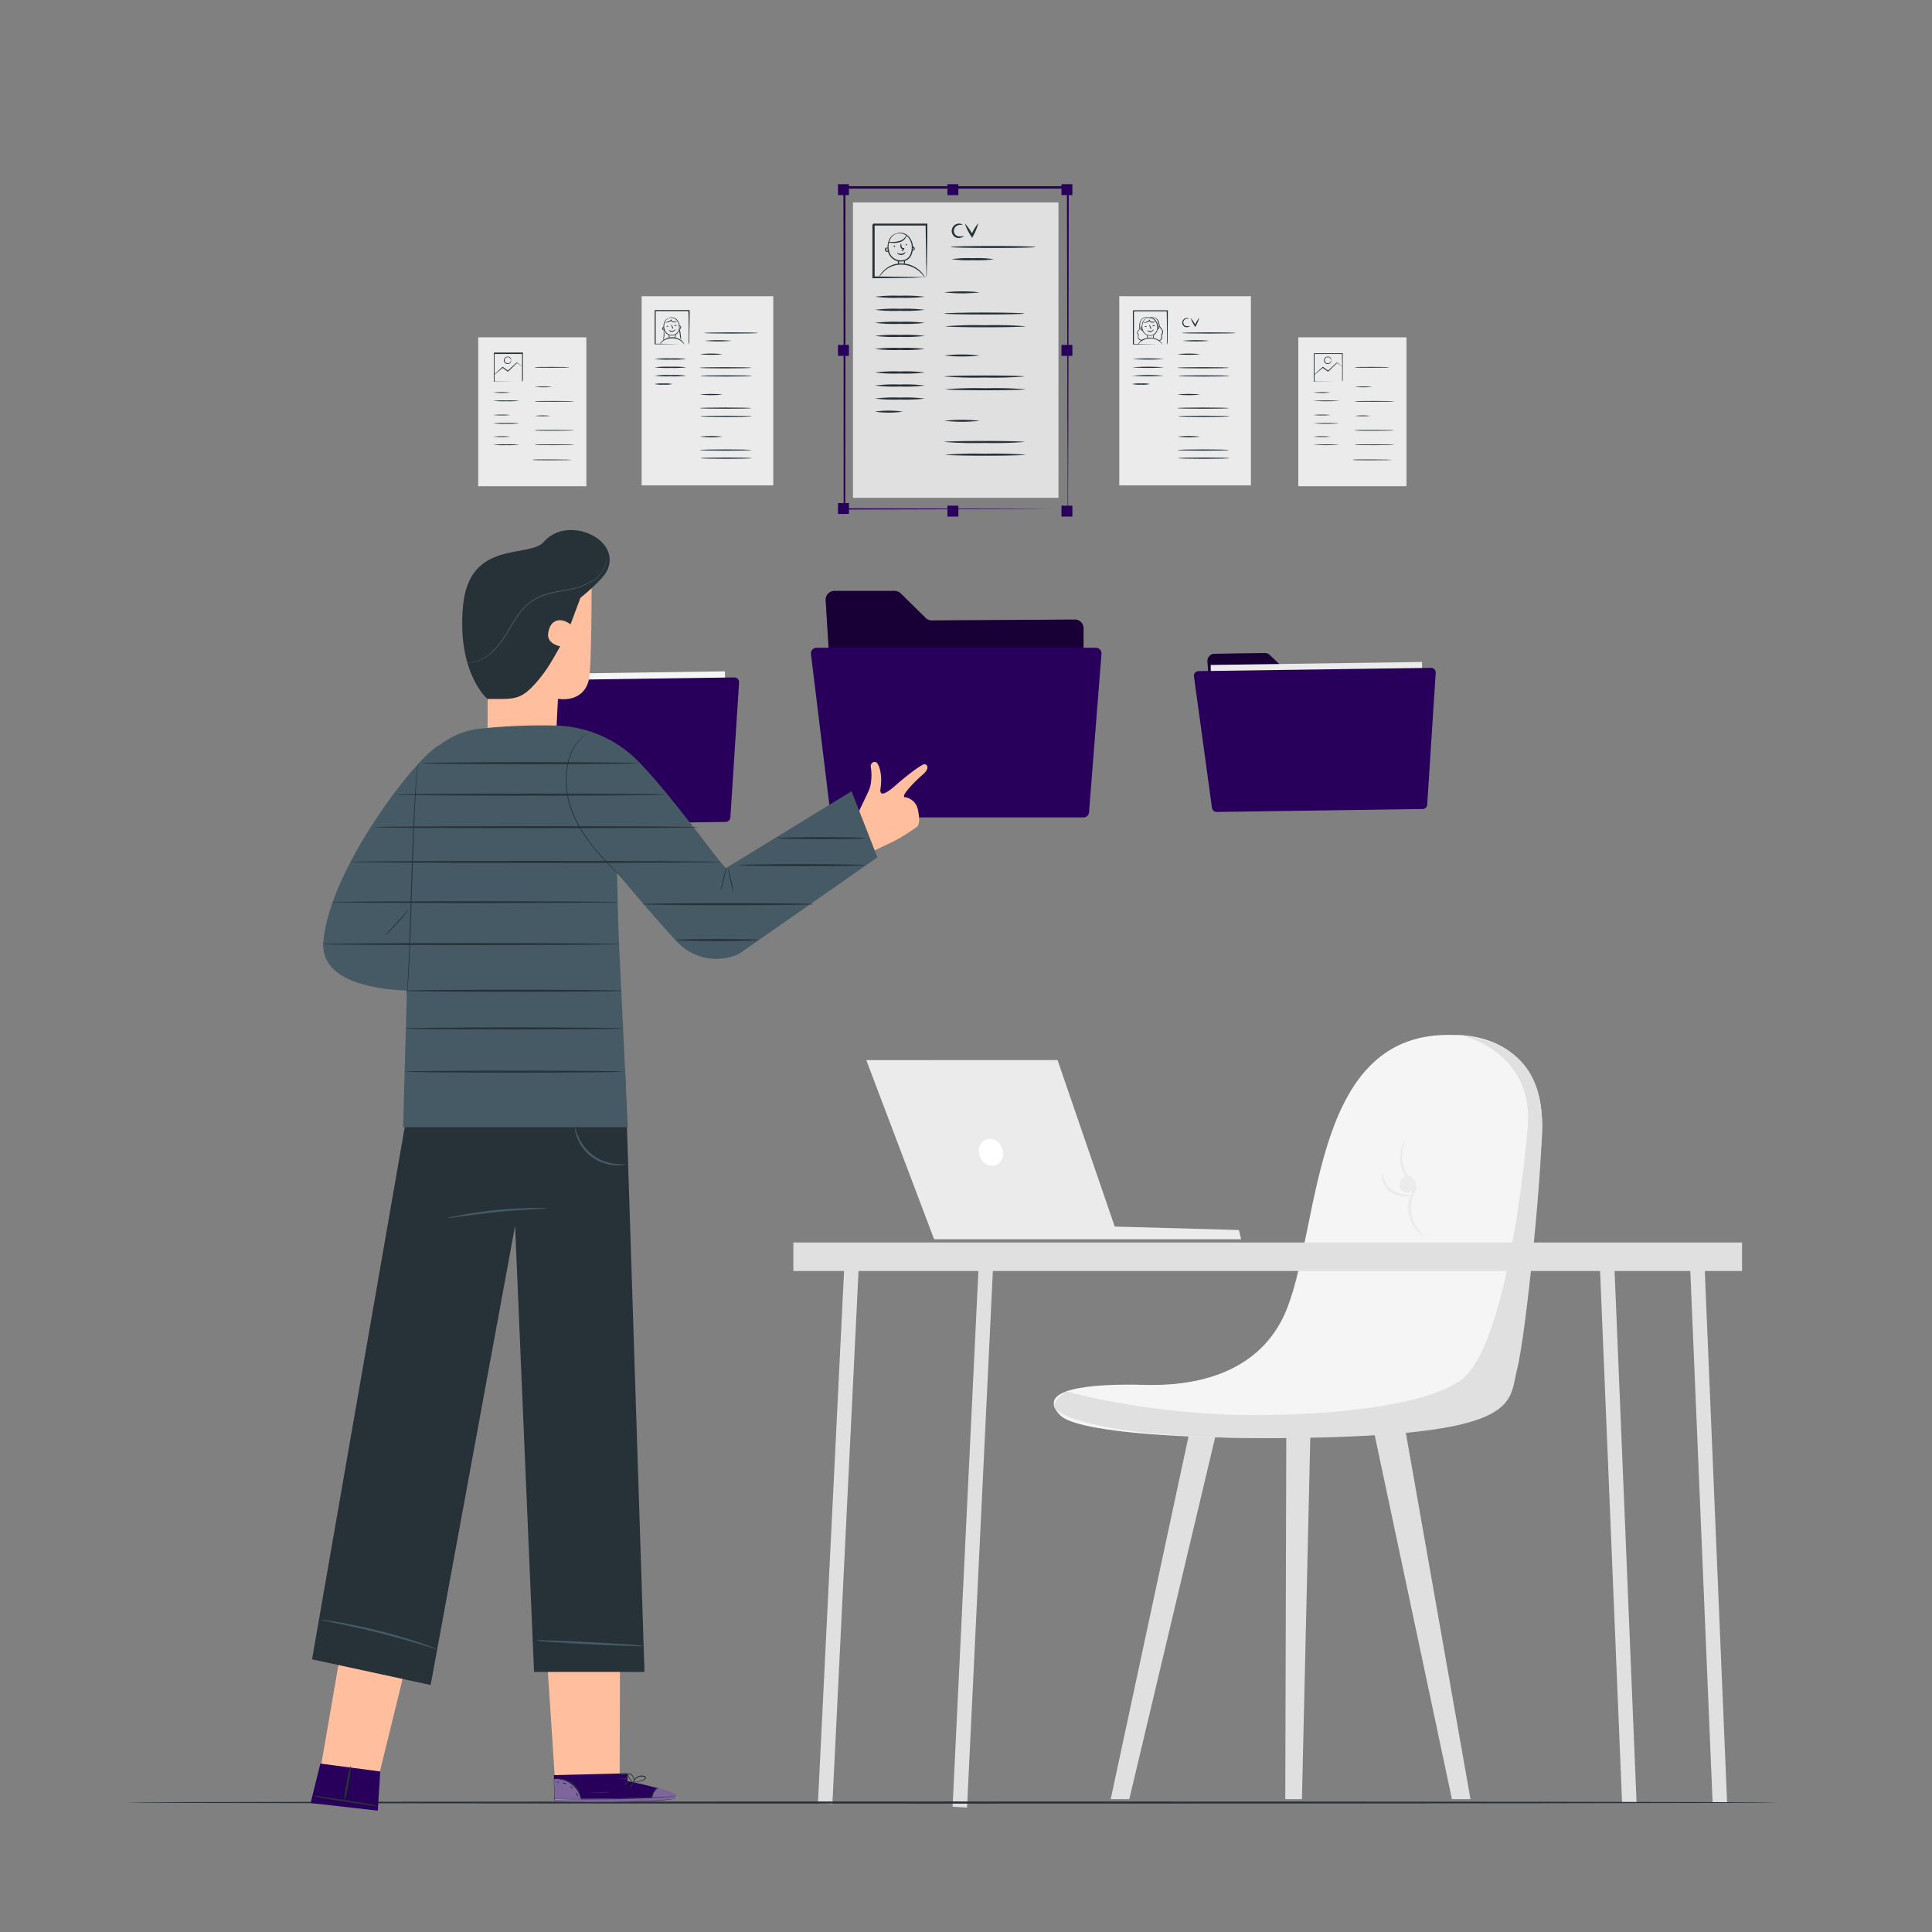 <svg xmlns="http://www.w3.org/2000/svg" viewBox="0 0 500 500"><rect x="0" y="0" width="500" height="500" fill="#808080" stroke="none"/><g id="freepik--background-complete--inject-73"><polygon points="339.2 367.82 336.94 465.63 332.63 465.63 332.9 368.07 339.2 367.82" style="fill:#e0e0e0"></polygon><polygon points="354.78 366.74 375.76 465.63 380.56 465.63 363.11 366.74 354.78 366.74" style="fill:#e0e0e0"></polygon><polygon points="315.47 367.82 292.26 465.63 287.45 465.63 308.51 367.43 315.47 367.82" style="fill:#e0e0e0"></polygon><path d="M376.33,267.86s25.13-1.44,22.62,27.65S395,354,385.66,364.09s-103.41,10.42-111.32,2.16,15.09-7.9,19.4-7.9,30.88,2.51,39.5-20.11S339.7,266.42,376.33,267.86Z" style="fill:#f5f5f5"></path><path d="M377.94,267.87s19.21,3.94,17.42,24.05-6.83,55.3-16.16,64.27-45.92,10.94-65.71,9.7c-23-1.44-37.49-5.81-37.49-5.81s-4.2,2.69-2.93,4.43,12.48,8.72,66.8,7.56,50.54-9.18,52.8-17.93,7-55.43,6.32-65.69S393.17,269.67,377.94,267.87Z" style="fill:#e0e0e0"></path><path d="M362.17,307a2.15,2.15,0,1,0,2.08-2.66A2.43,2.43,0,0,0,362.17,307Z" style="fill:#ebebeb"></path><path d="M363.59,295.25a15.59,15.59,0,0,0-.71,3.87,9.24,9.24,0,0,0,.92,4.08,8.79,8.79,0,0,0,1.37,2,10,10,0,0,1,1,1,2.09,2.09,0,0,1,.36,1.6,19,19,0,0,1-1.07,2.61,8,8,0,0,0-.31,2.42,9,9,0,0,0,1.05,4,15.3,15.3,0,0,0,2.42,3.1s-.37-.13-.92-.57a8.74,8.74,0,0,1-2-2.28,9.16,9.16,0,0,1-1.26-4.28,8.4,8.4,0,0,1,.3-2.67,20.74,20.74,0,0,0,1-2.5c.19-.79-.46-1.36-1.12-2a9,9,0,0,1-1.46-2.24,9.39,9.39,0,0,1-.83-4.38,8.79,8.79,0,0,1,.67-2.92C363.32,295.54,363.55,295.23,363.59,295.25Z" style="fill:#ebebeb"></path><path d="M357.9,303.57c.12,0,0,.63.29,1.52a5.33,5.33,0,0,0,2.09,2.82,8.4,8.4,0,0,0,3.42,1.22c.94.14,1.55.16,1.56.27s-.6.25-1.61.23a6.9,6.9,0,0,1-3.77-1.13,5.09,5.09,0,0,1-2.19-3.3C357.53,304.16,357.82,303.54,357.9,303.57Z" style="fill:#ebebeb"></path><polygon points="419.79 466.5 423.54 466.49 417.61 323.11 413.87 323.31 419.79 466.5" style="fill:#e0e0e0"></polygon><polygon points="211.68 466.66 215.42 466.88 222.46 323.48 218.72 323.25 211.68 466.66" style="fill:#e0e0e0"></polygon><polygon points="246.53 467.57 250.27 467.8 257.12 325.42 253.39 325.19 246.53 467.57" style="fill:#e0e0e0"></polygon><polygon points="443.22 466.49 446.97 466.49 440.96 323.24 437.22 323.44 443.22 466.49" style="fill:#e0e0e0"></polygon><rect x="205.32" y="321.56" width="245.52" height="7.38" style="fill:#e0e0e0"></rect><polygon points="224.2 274.36 241.75 320.72 321.21 320.72 320.62 318.33 288.49 317.43 273.69 274.34 224.2 274.36" style="fill:#ebebeb"></polygon><path d="M259.41,297.49a3.21,3.21,0,0,1-2,4.16,3.48,3.48,0,0,1-3.91-2.73,3.21,3.21,0,0,1,2-4.15A3.46,3.46,0,0,1,259.41,297.49Z" style="fill:#fff"></path></g><g id="freepik--Floor--inject-73"><path d="M460.15,466.49c0,.16-95.65.28-213.61.28s-213.62-.12-213.62-.28,95.62-.27,213.62-.27S460.15,466.34,460.15,466.49Z" style="fill:#263238"></path></g><g id="freepik--Documents--inject-73"><rect x="336" y="87.31" width="27.99" height="38.54" transform="translate(699.99 213.15) rotate(180)" style="fill:#ebebeb"></rect><path d="M359.59,95.07c0,.06-2,.1-4.47.1s-4.48,0-4.48-.1,2-.11,4.48-.11S359.59,95,359.59,95.07Z" style="fill:#263238"></path><path d="M355.12,100.12a22.86,22.86,0,0,1-4.48,0,25.14,25.14,0,0,1,4.48,0Z" style="fill:#263238"></path><path d="M344.35,101.59a25,25,0,0,1-4.47,0,22.76,22.76,0,0,1,4.47,0Z" style="fill:#263238"></path><path d="M346.65,103.74a57.34,57.34,0,0,1-6.77,0,57.34,57.34,0,0,1,6.77,0Z" style="fill:#263238"></path><path d="M344.35,107.41a25,25,0,0,1-4.47,0,22.76,22.76,0,0,1,4.47,0Z" style="fill:#263238"></path><path d="M346.65,109.56a57.34,57.34,0,0,1-6.77,0,52.14,52.14,0,0,1,6.77,0Z" style="fill:#263238"></path><path d="M344.35,113a25,25,0,0,1-4.47,0,22.76,22.76,0,0,1,4.47,0Z" style="fill:#263238"></path><path d="M346.65,115.11a57.34,57.34,0,0,1-6.77,0,57.34,57.34,0,0,1,6.77,0Z" style="fill:#263238"></path><path d="M360.84,103.87c0,.06-2.28.1-5.1.1s-5.1,0-5.1-.1,2.29-.1,5.1-.1S360.84,103.81,360.84,103.87Z" style="fill:#263238"></path><path d="M354.68,107.62a20.45,20.45,0,0,1-4,0,18.6,18.6,0,0,1,4,0Z" style="fill:#263238"></path><path d="M360.84,111.36c0,.06-2.28.11-5.1.11s-5.1,0-5.1-.11,2.29-.1,5.1-.1S360.84,111.31,360.84,111.36Z" style="fill:#263238"></path><path d="M360.84,115.11c0,.06-2.28.1-5.1.1s-5.1,0-5.1-.1,2.29-.1,5.1-.1S360.84,115.05,360.84,115.11Z" style="fill:#263238"></path><path d="M360.31,119c0,.06-2.29.11-5.1.11s-5.1,0-5.1-.11,2.28-.1,5.1-.1S360.31,119,360.31,119Z" style="fill:#263238"></path><path d="M347.35,98.83s0-.19,0-.54,0-.92,0-1.49c0-1.4,0-3.18-.05-5.27l.09.09h-7.3s.19-.2.1-.1h0v3.85c0,1.22,0,2.37,0,3.44l-.09-.09,5.26.05,1.5,0,.54,0a4.79,4.79,0,0,1-.5,0l-1.48,0-5.32,0H340v-.09c0-1.07,0-2.22,0-3.44V91.54h0l.11-.11,7.3,0h.09v.09c0,2.11,0,3.91,0,5.32,0,.57,0,1.05,0,1.48A4.79,4.79,0,0,1,347.35,98.83Z" style="fill:#263238"></path><path d="M347.35,94.81a2.14,2.14,0,0,1-.38-.22l-1-.67h.1l-2.25,2.18-.05,0-.06.06-.07,0-1.37-1h.12l-1.67,1.39a4.38,4.38,0,0,1-.67.5,4,4,0,0,1,.6-.59L342.27,95l.05-.05.07,0,1.37,1h-.13l.05,0c.79-.75,1.53-1.43,2.29-2.14l0,0,.06,0,.95.73A1.58,1.58,0,0,1,347.35,94.81Z" style="fill:#263238"></path><path d="M344.51,93.24a1.11,1.11,0,0,0-.39-.65.8.8,0,0,0-.76-.1.79.79,0,0,0,0,1.49.8.8,0,0,0,.76-.1,1.13,1.13,0,0,0,.39-.64s.12.38-.3.76a1,1,0,0,1-.92.16,1,1,0,0,1-.65-.92,1,1,0,0,1,1.57-.77C344.63,92.85,344.53,93.26,344.51,93.24Z" style="fill:#263238"></path><rect x="123.76" y="87.31" width="27.99" height="38.54" transform="translate(275.51 213.15) rotate(180)" style="fill:#ebebeb"></rect><path d="M147.35,95.07c0,.06-2,.1-4.47.1s-4.48,0-4.48-.1,2-.11,4.48-.11S147.35,95,147.35,95.07Z" style="fill:#263238"></path><path d="M142.88,100.12a22.86,22.86,0,0,1-4.48,0,25.14,25.14,0,0,1,4.48,0Z" style="fill:#263238"></path><path d="M132.11,101.59a25,25,0,0,1-4.47,0,22.76,22.76,0,0,1,4.47,0Z" style="fill:#263238"></path><path d="M134.41,103.74a27.42,27.42,0,0,1-3.38.1,27.53,27.53,0,0,1-3.39-.1,27.53,27.53,0,0,1,3.39-.1A27.42,27.42,0,0,1,134.41,103.74Z" style="fill:#263238"></path><path d="M132.11,107.41a25,25,0,0,1-4.47,0,22.76,22.76,0,0,1,4.47,0Z" style="fill:#263238"></path><path d="M134.41,109.56a27.42,27.42,0,0,1-3.38.1,27.53,27.53,0,0,1-3.39-.1,26.28,26.28,0,0,1,3.39-.11A26.18,26.18,0,0,1,134.41,109.56Z" style="fill:#263238"></path><path d="M132.11,113a25,25,0,0,1-4.47,0,22.76,22.76,0,0,1,4.47,0Z" style="fill:#263238"></path><path d="M134.41,115.11a27.42,27.42,0,0,1-3.38.1,27.53,27.53,0,0,1-3.39-.1A27.53,27.53,0,0,1,131,115,27.42,27.42,0,0,1,134.41,115.11Z" style="fill:#263238"></path><path d="M148.6,103.87c0,.06-2.28.1-5.1.1s-5.1,0-5.1-.1,2.29-.1,5.1-.1S148.6,103.81,148.6,103.87Z" style="fill:#263238"></path><path d="M142.45,107.62a20.55,20.55,0,0,1-4,0,18.69,18.69,0,0,1,4,0Z" style="fill:#263238"></path><path d="M148.6,111.36c0,.06-2.28.11-5.1.11s-5.1,0-5.1-.11,2.29-.1,5.1-.1S148.6,111.31,148.6,111.36Z" style="fill:#263238"></path><path d="M148.6,115.11c0,.06-2.28.1-5.1.1s-5.1,0-5.1-.1,2.29-.1,5.1-.1S148.6,115.05,148.6,115.11Z" style="fill:#263238"></path><path d="M148.07,119c0,.06-2.28.11-5.1.11s-5.1,0-5.1-.11,2.28-.1,5.1-.1S148.07,119,148.07,119Z" style="fill:#263238"></path><path d="M135.11,98.83s0-.19,0-.54,0-.92,0-1.49c0-1.4,0-3.18,0-5.27l.09.09h-7.3l.1-.1h0v3.85c0,1.22,0,2.37,0,3.44l-.09-.09,5.27.05,1.49,0,.54,0a4.55,4.55,0,0,1-.5,0l-1.48,0-5.32,0h-.09v-.09c0-1.07,0-2.22,0-3.44,0-.62,0-1.25,0-1.89v-2h0l.11-.11,7.3,0h.1v.09c0,2.11,0,3.91,0,5.32,0,.57,0,1.05,0,1.48S135.11,98.83,135.11,98.83Z" style="fill:#263238"></path><path d="M135.11,94.81a2.68,2.68,0,0,1-.38-.22l-1-.67h.09l-2.24,2.18-.06,0-.06.06-.07,0-1.37-1h.12l-1.67,1.39a4.38,4.38,0,0,1-.67.5,4.81,4.81,0,0,1,.6-.59L130,95l.05-.05.07,0,1.37,1h-.13l.05,0c.79-.75,1.53-1.43,2.29-2.14l.05,0,.05,0,.95.73A1.58,1.58,0,0,1,135.11,94.81Z" style="fill:#263238"></path><path d="M132.27,93.24a1.11,1.11,0,0,0-.39-.65.8.8,0,0,0-.76-.1.79.79,0,0,0,0,1.49.8.8,0,0,0,.76-.1,1.13,1.13,0,0,0,.39-.64s.13.38-.3.76a1,1,0,0,1-.92.16,1,1,0,0,1-.65-.92,1,1,0,0,1,1.57-.77C132.4,92.85,132.29,93.26,132.27,93.24Z" style="fill:#263238"></path><rect x="216.88" y="47.67" width="2.82" height="2.82" style="fill:#28005B"></rect><rect x="216.88" y="89.27" width="2.82" height="2.82" style="fill:#28005B"></rect><rect x="274.71" y="89.27" width="2.82" height="2.82" style="fill:#28005B"></rect><rect x="216.88" y="130.19" width="2.82" height="2.82" style="fill:#28005B"></rect><rect x="245.2" y="47.67" width="2.82" height="2.82" style="fill:#28005B"></rect><rect x="245.2" y="130.87" width="2.82" height="2.82" style="fill:#28005B"></rect><rect x="274.71" y="47.67" width="2.82" height="2.82" style="fill:#28005B"></rect><rect x="274.71" y="130.87" width="2.82" height="2.82" style="fill:#28005B"></rect><path d="M276.31,131.77s0-.14,0-.4l0-1.18c0-1.05,0-2.58,0-4.56,0-4,0-9.78-.07-17.12,0-14.65-.07-35.42-.12-59.94l.24.24-57.82,0h0l.26-.26c0,31.24,0,60.1-.05,83.2l-.21-.2,42,.1,11.65.06,3.07,0,1.06,0-1,0-3,0-11.61.05-42.17.11h-.21v-.22c0-23.1,0-52-.05-83.2v-.26h.26l57.82,0h.24v.24c-.05,24.58-.09,45.4-.12,60.1,0,7.31-.05,13.09-.06,17.06,0,2,0,3.47,0,4.51v1.15C276.32,131.65,276.31,131.77,276.31,131.77Z" style="fill:#28005B"></path><rect x="220.75" y="52.39" width="53.18" height="76.45" style="fill:#e0e0e0"></rect><path d="M253.56,75.66a40.65,40.65,0,0,1-9.18,0,40.65,40.65,0,0,1,9.18,0Z" style="fill:#263238"></path><path d="M239.34,76.8a40.76,40.76,0,0,1-6.45.26,40.76,40.76,0,0,1-6.45-.26,40.76,40.76,0,0,1,6.45-.26A40.76,40.76,0,0,1,239.34,76.8Z" style="fill:#263238"></path><path d="M239.34,80.18a40.76,40.76,0,0,1-6.45.26,40.76,40.76,0,0,1-6.45-.26,39.38,39.38,0,0,1,6.45-.26A39.38,39.38,0,0,1,239.34,80.18Z" style="fill:#263238"></path><path d="M239.34,83.55a39.38,39.38,0,0,1-6.45.26,39.38,39.38,0,0,1-6.45-.26,40.76,40.76,0,0,1,6.45-.26A40.76,40.76,0,0,1,239.34,83.55Z" style="fill:#263238"></path><path d="M239.34,86.93a40.76,40.76,0,0,1-6.45.26,40.76,40.76,0,0,1-6.45-.26,40.76,40.76,0,0,1,6.45-.26A40.76,40.76,0,0,1,239.34,86.93Z" style="fill:#263238"></path><path d="M239.34,90.31a40.76,40.76,0,0,1-6.45.26,40.76,40.76,0,0,1-6.45-.26,39.38,39.38,0,0,1,6.45-.26A39.38,39.38,0,0,1,239.34,90.31Z" style="fill:#263238"></path><path d="M239.34,96.39a38.66,38.66,0,0,1-6.45.27,38.66,38.66,0,0,1-6.45-.27,40.76,40.76,0,0,1,6.45-.26A40.76,40.76,0,0,1,239.34,96.39Z" style="fill:#263238"></path><path d="M239.34,99.77a39.38,39.38,0,0,1-6.45.26,39.38,39.38,0,0,1-6.45-.26,40.76,40.76,0,0,1,6.45-.26A40.76,40.76,0,0,1,239.34,99.77Z" style="fill:#263238"></path><path d="M239.34,103.15a40.76,40.76,0,0,1-6.45.26,40.76,40.76,0,0,1-6.45-.26,40.76,40.76,0,0,1,6.45-.26A40.76,40.76,0,0,1,239.34,103.15Z" style="fill:#263238"></path><path d="M233.61,106.53a24.85,24.85,0,0,1-7.17,0,24.85,24.85,0,0,1,7.17,0Z" style="fill:#263238"></path><path d="M265.1,81.14c0,.14-4.64.26-10.36.26s-10.36-.12-10.36-.26,4.63-.26,10.36-.26S265.1,81,265.1,81.14Z" style="fill:#263238"></path><path d="M265.39,84.44c0,.14-4.64.26-10.36.26s-10.36-.12-10.36-.26A99.35,99.35,0,0,1,255,84.17,99.35,99.35,0,0,1,265.39,84.44Z" style="fill:#263238"></path><path d="M253.56,92a40.65,40.65,0,0,1-9.18,0,40.65,40.65,0,0,1,9.18,0Z" style="fill:#263238"></path><path d="M265.1,97.44a101.2,101.2,0,0,1-10.36.26,101,101,0,0,1-10.36-.26c0-.14,4.63-.26,10.36-.26S265.1,97.3,265.1,97.44Z" style="fill:#263238"></path><path d="M265.39,100.74c0,.14-4.64.26-10.36.26s-10.36-.12-10.36-.26a101.2,101.2,0,0,1,10.36-.26A101.2,101.2,0,0,1,265.39,100.74Z" style="fill:#263238"></path><path d="M253.56,108.9a40.65,40.65,0,0,1-9.18,0,40.65,40.65,0,0,1,9.18,0Z" style="fill:#263238"></path><path d="M265.1,114.38a101.2,101.2,0,0,1-10.36.26,101,101,0,0,1-10.36-.26c0-.14,4.63-.26,10.36-.26S265.1,114.24,265.1,114.38Z" style="fill:#263238"></path><path d="M265.39,117.68c0,.14-4.64.26-10.36.26s-10.36-.12-10.36-.26a101.2,101.2,0,0,1,10.36-.26A101.2,101.2,0,0,1,265.39,117.68Z" style="fill:#263238"></path><path d="M239.73,71.79a6.93,6.93,0,0,1,0-1c0-.72,0-1.65-.06-2.81,0-2.45-.07-5.82-.12-9.84l.23.23-13.67,0,.25-.25h0v7.2c0,2.29,0,4.45,0,6.45l-.23-.23,9.84.12,2.81.06a6.93,6.93,0,0,1,1,.05,9.12,9.12,0,0,1-.94,0L236,71.9l-10,.11h-.22v-.22c0-2,0-4.16,0-6.45V61.8c0-.6,0-1.21,0-1.83V58.14h0l.27-.27,13.67,0H240v.22c0,4.08-.08,7.5-.11,10,0,1.13-.05,2.05-.06,2.75A9.12,9.12,0,0,1,239.73,71.79Z" style="fill:#263238"></path><path d="M268,63.92c0,.15-4.91.26-11,.26s-11-.11-11-.26,4.91-.26,11-.26S268,63.78,268,63.92Z" style="fill:#263238"></path><path d="M257.24,67.08a29.53,29.53,0,0,1-5.48.26,29.44,29.44,0,0,1-5.48-.26,28.44,28.44,0,0,1,5.48-.26A28.53,28.53,0,0,1,257.24,67.08Z" style="fill:#263238"></path><path d="M249.45,61.13s-.33.3-1,.44a1.77,1.77,0,0,1-1.28-.23,1.88,1.88,0,0,1-.86-1.36,2,2,0,0,1,.52-1.52,1.86,1.86,0,0,1,1.16-.58c.76-.07,1.14.25,1.1.3s-.43-.08-1,.06a1.64,1.64,0,0,0-.87.54,1.53,1.53,0,0,0-.36,1.14,1.43,1.43,0,0,0,.61,1,1.55,1.55,0,0,0,1,.27C249,61.17,249.43,61.05,249.45,61.13Z" style="fill:#263238"></path><path d="M253.19,57.72a12.93,12.93,0,0,1-1.38,3.41h0l-.22.45-.24-.42a13.23,13.23,0,0,1-1.64-3.3,12.93,12.93,0,0,1,2.08,3l-.46,0h0A13.8,13.8,0,0,1,253.19,57.72Z" style="fill:#263238"></path><path d="M239.29,71.79a8.75,8.75,0,0,0-1.38-1.55,7.4,7.4,0,0,0-4.55-1.76,6.42,6.42,0,0,0-4.52,1.7,13.18,13.18,0,0,0-1.36,1.58,2,2,0,0,1,.24-.52,6.21,6.21,0,0,1,1-1.22,6.36,6.36,0,0,1,4.69-1.85,7.11,7.11,0,0,1,4.68,1.91,6,6,0,0,1,1,1.19A1.33,1.33,0,0,1,239.29,71.79Z" style="fill:#263238"></path><path d="M231.74,60.6a1.63,1.63,0,0,1,.81-.33,3,3,0,0,1,2.28.62,4,4,0,0,1,1.42,3.18,4.53,4.53,0,0,1-.45,2.07A2.71,2.71,0,0,1,234,67.57a3.33,3.33,0,0,1-2.27-.18A3.63,3.63,0,0,1,230.19,66a3.38,3.38,0,0,1-.5-1.85,5.54,5.54,0,0,1,.24-1.64,3,3,0,0,1,1.46-1.86,2.27,2.27,0,0,1,.83-.26s-.3.09-.77.37a2.94,2.94,0,0,0-1.31,1.81,4.3,4.3,0,0,0,.29,3.28A3.19,3.19,0,0,0,234,67.27,2.42,2.42,0,0,0,235.53,66a4.41,4.41,0,0,0,.43-1.93,3.85,3.85,0,0,0-1.27-3,3,3,0,0,0-2.13-.67A4.19,4.19,0,0,0,231.74,60.6Z" style="fill:#263238"></path><path d="M234.55,63.13a.17.17,0,0,1,.15.18.18.18,0,0,1-.16.18.16.16,0,0,1-.15-.18A.17.17,0,0,1,234.55,63.13Z" style="fill:#263238"></path><path d="M231.5,63.56a.16.16,0,0,1,.15.18c0,.11-.07.19-.16.18a.18.18,0,0,1,0-.36Z" style="fill:#263238"></path><path d="M229.88,62.69a2.41,2.41,0,0,1,.81-.07,7.76,7.76,0,0,0,1.89-.21,2.79,2.79,0,0,0,1.57-.91c.28-.38.34-.7.39-.69s.06.34-.2.81a2.7,2.7,0,0,1-1.68,1.09,5.89,5.89,0,0,1-2,.13A1.88,1.88,0,0,1,229.88,62.69Z" style="fill:#263238"></path><path d="M229.89,65.14s-.11.09-.31.07a.67.67,0,0,1-.56-.53.54.54,0,0,1,.12-.46.48.48,0,0,1,.36-.15c.23,0,.3.17.26.18s-.12,0-.24,0a.28.28,0,0,0-.19.34C229.4,65,229.91,65.05,229.89,65.14Z" style="fill:#263238"></path><path d="M236.23,64.83c0-.07.28-.25.22-.54S236,64,236,63.91s.07-.12.24-.11a.55.55,0,0,1,.49.42.56.56,0,0,1-.25.6C236.35,64.9,236.23,64.87,236.23,64.83Z" style="fill:#263238"></path><path d="M234.31,65.22s0,.18-.16.36a1.19,1.19,0,0,1-.85.42,1.23,1.23,0,0,1-.91-.3c-.18-.16-.23-.31-.2-.33s.46.36,1.09.32S234.24,65.17,234.31,65.22Z" style="fill:#263238"></path><path d="M233.29,65c0-.06.33-.21.43-.63l.15.19a.64.64,0,0,1-.52-.17,1,1,0,0,1-.3-1c0-.24.11-.37.15-.37s.05.16.07.38a1,1,0,0,0,.28.71.46.46,0,0,0,.29.12h.23l-.07.19C233.78,65,233.28,65.07,233.29,65Z" style="fill:#263238"></path><path d="M232.55,68.36c-.09,0-.17-.18-.19-.42s0-.43.13-.44.17.18.19.42S232.63,68.35,232.55,68.36Z" style="fill:#263238"></path><path d="M234.09,68.24c-.08,0-.17-.18-.18-.42s0-.44.13-.44.17.18.18.42S234.18,68.23,234.09,68.24Z" style="fill:#263238"></path><rect x="289.67" y="76.66" width="34.06" height="48.96" style="fill:#ebebeb"></rect><path d="M310.6,91.67a27.09,27.09,0,0,1-5.88,0,27.09,27.09,0,0,1,5.88,0Z" style="fill:#263238"></path><path d="M301.27,92.9a53.38,53.38,0,0,1-8.26,0,56.93,56.93,0,0,1,8.26,0Z" style="fill:#263238"></path><path d="M301.27,95.07a56.93,56.93,0,0,1-8.26,0,53.38,53.38,0,0,1,8.26,0Z" style="fill:#263238"></path><path d="M301.27,97.23a53.38,53.38,0,0,1-8.26,0,53.38,53.38,0,0,1,8.26,0Z" style="fill:#263238"></path><path d="M297.6,99.39a8.23,8.23,0,0,1-2.29.16,8.33,8.33,0,0,1-2.3-.16,9.1,9.1,0,0,1,2.3-.15A9,9,0,0,1,297.6,99.39Z" style="fill:#263238"></path><path d="M318,95.18c0,.09-3,.16-6.63.16s-6.64-.07-6.64-.16,3-.16,6.64-.16S318,95.09,318,95.18Z" style="fill:#263238"></path><path d="M318.18,97.29c0,.09-3,.16-6.63.16s-6.64-.07-6.64-.16,3-.16,6.64-.16S318.18,97.2,318.18,97.29Z" style="fill:#263238"></path><path d="M310.6,102.11a27.09,27.09,0,0,1-5.88,0,27.09,27.09,0,0,1,5.88,0Z" style="fill:#263238"></path><path d="M318,105.62c0,.09-3,.16-6.63.16s-6.64-.07-6.64-.16,3-.15,6.64-.15S318,105.54,318,105.62Z" style="fill:#263238"></path><path d="M318.18,107.73c0,.09-3,.16-6.63.16s-6.64-.07-6.64-.16,3-.15,6.64-.15S318.18,107.65,318.18,107.73Z" style="fill:#263238"></path><path d="M310.6,113a27.09,27.09,0,0,1-5.88,0,27.09,27.09,0,0,1,5.88,0Z" style="fill:#263238"></path><path d="M318,116.47c0,.09-3,.16-6.63.16s-6.64-.07-6.64-.16,3-.16,6.64-.16S318,116.38,318,116.47Z" style="fill:#263238"></path><path d="M318.18,118.58c0,.09-3,.16-6.63.16s-6.64-.07-6.64-.16,3-.16,6.64-.16S318.18,118.49,318.18,118.58Z" style="fill:#263238"></path><path d="M319.82,86.18c0,.08-3.14.15-7,.15s-7-.07-7-.15,3.14-.16,7-.16S319.82,86.09,319.82,86.18Z" style="fill:#263238"></path><path d="M313,88.2a41.14,41.14,0,0,1-7,0,38.58,38.58,0,0,1,7,0Z" style="fill:#263238"></path><path d="M308,84.39s-.22.18-.67.28a1.18,1.18,0,0,1-.81-.15,1.21,1.21,0,0,1-.55-.87A1.24,1.24,0,0,1,307,82.31c.48,0,.73.16.7.19s-.27-.06-.66,0a1,1,0,0,0-.8,1.09,1,1,0,0,0,.4.66,1.07,1.07,0,0,0,.63.17C307.69,84.42,308,84.34,308,84.39Z" style="fill:#263238"></path><path d="M310.37,82.21a9.5,9.5,0,0,1-.9,2.17h0l-.14.27-.14-.25a9.05,9.05,0,0,1-1.06-2.11,8.92,8.92,0,0,1,1.33,2l-.28,0h0A8.94,8.94,0,0,1,310.37,82.21Z" style="fill:#263238"></path><path d="M302,89.19a6.13,6.13,0,0,1,0-.66c0-.49,0-1.09,0-1.79,0-1.63,0-3.78-.07-6.31l.13.14-8.75,0s.29-.3.15-.16h0v4.61c0,1.46,0,2.85,0,4.13l-.13-.14,6.3.07,1.8,0,.65,0a4.35,4.35,0,0,1-.6,0l-1.76,0-6.39.06h-.14v-.14c0-1.28,0-2.67,0-4.13,0-.74,0-1.49,0-2.27V80.45h0c-.14.14.19-.19.16-.15l8.75,0h.14v.13c0,2.57-.05,4.74-.07,6.39,0,.7,0,1.28,0,1.77A4.35,4.35,0,0,1,302,89.19Z" style="fill:#263238"></path><path d="M296.77,82.4a1.17,1.17,0,0,1,.52-.21,2,2,0,0,1,1.46.39,2.57,2.57,0,0,1,.91,2,2.74,2.74,0,0,1-.28,1.32,1.77,1.77,0,0,1-1.13.92,2.25,2.25,0,0,1-2.48-1,2.21,2.21,0,0,1-.31-1.19,3.8,3.8,0,0,1,.15-1,1.92,1.92,0,0,1,.94-1.19,1.48,1.48,0,0,1,.53-.17s-.19.07-.49.24a1.91,1.91,0,0,0-.84,1.16,2.75,2.75,0,0,0,.19,2.1,2,2,0,0,0,2.25.92,1.94,1.94,0,0,0,1.28-2,2.45,2.45,0,0,0-.81-1.93,1.88,1.88,0,0,0-1.36-.43A3.4,3.4,0,0,0,296.77,82.4Z" style="fill:#263238"></path><path d="M299.54,85.14s.3-.15.29-.45-.38-.35-.38-.39.08-.08.22,0a.47.47,0,0,1,.09.88C299.63,85.2,299.53,85.17,299.54,85.14Z" style="fill:#263238"></path><path d="M295.55,84.65s-.27.21-.19.5.44.26.45.3-.06.09-.21.09a.48.48,0,0,1-.44-.32.5.5,0,0,1,.17-.53C295.45,84.61,295.55,84.62,295.55,84.65Z" style="fill:#263238"></path><path d="M298.57,85.26c.06,0-.15.55-.79.64a.83.83,0,0,1-.91-.43,2,2,0,0,0,.89.22C298.27,85.63,298.52,85.22,298.57,85.26Z" style="fill:#263238"></path><path d="M299,83.18s-.14.15-.45.27a1.06,1.06,0,0,1-.6,0,.72.72,0,0,1-.54-.54l.18.06,0,0a1.92,1.92,0,0,1-1.19.54c-.34,0-.54,0-.53-.07a2.56,2.56,0,0,0,1.57-.62l0,0,.15-.15,0,.2a.55.55,0,0,0,.38.39,1.1,1.1,0,0,0,.51,0C298.77,83.23,299,83.15,299,83.18Z" style="fill:#263238"></path><path d="M300.84,89.19a7.69,7.69,0,0,0-.76-.81,3.67,3.67,0,0,0-2.46-.77,4,4,0,0,0-2.45.85,5.06,5.06,0,0,0-.73.83s0-.11.11-.28a3,3,0,0,1,.52-.66,3.89,3.89,0,0,1,2.54-.95,3.61,3.61,0,0,1,2.57.87,2.89,2.89,0,0,1,.53.64A.78.78,0,0,1,300.84,89.19Z" style="fill:#263238"></path><path d="M297.66,85.14s.09-.11.17-.26V85a.89.89,0,0,1-.21-.28c-.19-.34-.15-.67-.09-.67s.11.28.27.57c.05.1.11.19.16.27l0,.06,0,0C297.83,85.16,297.67,85.18,297.66,85.14Z" style="fill:#263238"></path><path d="M298.85,84.37c-.05,0-.17,0-.29,0s-.21.11-.27.09,0-.25.24-.3S298.9,84.35,298.85,84.37Z" style="fill:#263238"></path><path d="M296.78,84.57s-.15,0-.28,0-.24,0-.28,0,.07-.19.28-.19S296.82,84.53,296.78,84.57Z" style="fill:#263238"></path><path d="M296.22,87.76a2.58,2.58,0,0,1-.72.36.79.79,0,0,1-.58-.14,1,1,0,0,1-.41-.6.76.76,0,0,1,0-.42c.05-.13.08-.21,0-.31a.83.83,0,0,1-.14-.89c.16-.32.46-.47.49-.74s0-.6,0-.91a2.56,2.56,0,0,1,.19-.88,1.88,1.88,0,0,1,1-1.06,1.36,1.36,0,0,1,1.34,0,1.94,1.94,0,0,0-1.28.08,1.81,1.81,0,0,0-.92,1,2.32,2.32,0,0,0-.15.8c0,.29.08.58,0,.94s-.42.56-.52.79a.69.69,0,0,0,.12.72.47.47,0,0,1,0,.46.54.54,0,0,0,0,.33.91.91,0,0,0,.34.51.75.75,0,0,0,.86,0A1,1,0,0,1,296.22,87.76Z" style="fill:#263238"></path><path d="M299.57,88a2,2,0,0,1,.34,0,.59.59,0,0,0,.62-.5,1,1,0,0,0,0-.61.59.59,0,0,1,.08-.41.91.91,0,0,0,.14-.34,1,1,0,0,0-.11-.73c-.13-.23-.35-.44-.52-.72a12.79,12.79,0,0,1-.52-1.66,1.38,1.38,0,0,0-1-.8,9.47,9.47,0,0,0-1.28-.09,3,3,0,0,1,1.32,0,1.52,1.52,0,0,1,1.14.86c.24.51.24,1.13.53,1.63.14.25.37.46.52.73a1.14,1.14,0,0,1,.12.88c-.07.3-.3.47-.23.67a1.13,1.13,0,0,1,0,.68.89.89,0,0,1-.34.47.58.58,0,0,1-.43.07A.77.77,0,0,1,299.57,88Z" style="fill:#263238"></path><path d="M297,87.64s-.12-.2-.15-.47,0-.49.06-.49.12.2.15.47S297,87.63,297,87.64Z" style="fill:#263238"></path><path d="M298.62,86.62c.05,0,.07.22,0,.48s-.12.46-.18.45-.07-.22,0-.48S298.56,86.61,298.62,86.62Z" style="fill:#263238"></path><rect x="166.06" y="76.66" width="34.06" height="48.96" style="fill:#ebebeb"></rect><path d="M187,91.67a27.09,27.09,0,0,1-5.88,0,27.09,27.09,0,0,1,5.88,0Z" style="fill:#263238"></path><path d="M177.66,92.9a26.56,26.56,0,0,1-4.13.16,26.56,26.56,0,0,1-4.13-.16,29.07,29.07,0,0,1,4.13-.15A29.07,29.07,0,0,1,177.66,92.9Z" style="fill:#263238"></path><path d="M177.66,95.07a29.07,29.07,0,0,1-4.13.15,29.07,29.07,0,0,1-4.13-.15,26.56,26.56,0,0,1,4.13-.16A26.56,26.56,0,0,1,177.66,95.07Z" style="fill:#263238"></path><path d="M177.66,97.23a26.56,26.56,0,0,1-4.13.16,26.56,26.56,0,0,1-4.13-.16,26.56,26.56,0,0,1,4.13-.16A26.56,26.56,0,0,1,177.66,97.23Z" style="fill:#263238"></path><path d="M174,99.39a8.23,8.23,0,0,1-2.29.16,8.33,8.33,0,0,1-2.3-.16,9.1,9.1,0,0,1,2.3-.15A9,9,0,0,1,174,99.39Z" style="fill:#263238"></path><path d="M194.38,95.18c0,.09-3,.16-6.63.16s-6.64-.07-6.64-.16,3-.16,6.64-.16S194.38,95.09,194.38,95.18Z" style="fill:#263238"></path><path d="M194.57,97.29c0,.09-3,.16-6.64.16s-6.63-.07-6.63-.16,3-.16,6.63-.16S194.57,97.2,194.57,97.29Z" style="fill:#263238"></path><path d="M187,102.11a27.09,27.09,0,0,1-5.88,0,27.09,27.09,0,0,1,5.88,0Z" style="fill:#263238"></path><path d="M194.38,105.62c0,.09-3,.16-6.63.16s-6.64-.07-6.64-.16,3-.15,6.64-.15S194.38,105.54,194.38,105.62Z" style="fill:#263238"></path><path d="M194.57,107.73c0,.09-3,.16-6.64.16s-6.63-.07-6.63-.16,3-.15,6.63-.15S194.57,107.65,194.57,107.73Z" style="fill:#263238"></path><path d="M187,113a27.09,27.09,0,0,1-5.88,0,27.09,27.09,0,0,1,5.88,0Z" style="fill:#263238"></path><path d="M194.38,116.47c0,.09-3,.16-6.63.16s-6.64-.07-6.64-.16,3-.16,6.64-.16S194.38,116.38,194.38,116.47Z" style="fill:#263238"></path><path d="M194.57,118.58c0,.09-3,.16-6.64.16s-6.63-.07-6.63-.16,3-.16,6.63-.16S194.57,118.49,194.57,118.58Z" style="fill:#263238"></path><path d="M196.21,86.18c0,.08-3.14.15-7,.15s-7-.07-7-.15,3.15-.16,7-.16S196.21,86.09,196.21,86.18Z" style="fill:#263238"></path><path d="M189.35,88.2a41.14,41.14,0,0,1-7,0,38.58,38.58,0,0,1,7,0Z" style="fill:#263238"></path><path d="M178.23,89.14a6.13,6.13,0,0,1,0-.66c0-.49,0-1.09,0-1.79,0-1.63,0-3.78-.07-6.31l.13.14-8.76,0,.16-.16h0v2.34c0,.78,0,1.53,0,2.27,0,1.46,0,2.85,0,4.13l-.14-.14,6.31.07,1.79,0,.66,0a4.35,4.35,0,0,1-.6,0l-1.76,0-6.4.07h-.13v-.14c0-1.28,0-2.67,0-4.13V80.4h0c-.14.14.19-.19.15-.16l8.76,0h.14v.13c0,2.57-.05,4.74-.07,6.39,0,.7,0,1.28,0,1.77A4.35,4.35,0,0,1,178.23,89.14Z" style="fill:#263238"></path><path d="M173,82.35a1,1,0,0,1,.52-.21,2,2,0,0,1,1.46.39,2.59,2.59,0,0,1,.91,2,2.87,2.87,0,0,1-.28,1.33,1.77,1.77,0,0,1-1.14.92,2.23,2.23,0,0,1-2.47-1,2.13,2.13,0,0,1-.31-1.19,3.46,3.46,0,0,1,.15-1,1.92,1.92,0,0,1,.94-1.19,1.48,1.48,0,0,1,.53-.17s-.19.06-.49.24A1.88,1.88,0,0,0,172,83.6a2.71,2.71,0,0,0,.19,2.1,2,2,0,0,0,2.25.92,1.94,1.94,0,0,0,1.28-2,2.45,2.45,0,0,0-.81-1.93,1.88,1.88,0,0,0-1.36-.43A3.4,3.4,0,0,0,173,82.35Z" style="fill:#263238"></path><path d="M175.78,85.09s.31-.15.3-.45-.38-.35-.38-.39.08-.08.22,0a.49.49,0,0,1,.36.42.46.46,0,0,1-.27.47C175.87,85.15,175.78,85.12,175.78,85.09Z" style="fill:#263238"></path><path d="M171.8,84.6s-.27.21-.19.5.44.26.45.3-.06.09-.21.09a.47.47,0,0,1-.27-.85C171.7,84.56,171.79,84.57,171.8,84.6Z" style="fill:#263238"></path><path d="M174.81,85.21c.07,0-.14.54-.78.64s-1-.42-.91-.43a2,2,0,0,0,.89.22C174.52,85.58,174.77,85.17,174.81,85.21Z" style="fill:#263238"></path><path d="M175.21,83.13s-.14.15-.45.26a1,1,0,0,1-.6,0,.71.71,0,0,1-.54-.54l.18.06,0,0a1.86,1.86,0,0,1-1.18.55c-.34,0-.54,0-.53-.07a2.56,2.56,0,0,0,1.57-.62l0,0,.15-.15,0,.2a.54.54,0,0,0,.38.39,1,1,0,0,0,.51,0C175,83.18,175.2,83.1,175.21,83.13Z" style="fill:#263238"></path><path d="M177.09,89.14a9.32,9.32,0,0,0-.76-.81,3.69,3.69,0,0,0-2.46-.77,4,4,0,0,0-2.45.85,6.34,6.34,0,0,0-.74.83.85.85,0,0,1,.12-.28,2.57,2.57,0,0,1,.52-.66,3.89,3.89,0,0,1,2.54-1,3.59,3.59,0,0,1,2.56.87,2.71,2.71,0,0,1,.54.64A.78.78,0,0,1,177.09,89.14Z" style="fill:#263238"></path><path d="M173.91,85.09s.09-.11.17-.26v.11a1.26,1.26,0,0,1-.2-.28c-.19-.35-.15-.67-.09-.67s.11.28.27.57c.05.1.11.19.16.27l.05.06-.05,0C174.08,85.11,173.92,85.12,173.91,85.09Z" style="fill:#263238"></path><path d="M175.09,84.32s-.16,0-.28,0-.22.11-.27.09,0-.25.24-.3S175.15,84.3,175.09,84.32Z" style="fill:#263238"></path><path d="M173,84.52s-.15,0-.28,0-.25,0-.28,0,.07-.19.28-.19S173.07,84.47,173,84.52Z" style="fill:#263238"></path><path d="M173.21,87.59c-.05,0-.12-.2-.15-.47s0-.49.06-.49.12.2.15.46S173.27,87.58,173.21,87.59Z" style="fill:#263238"></path><path d="M174.87,86.57s.07.22,0,.48-.12.46-.18.45-.07-.22,0-.48S174.81,86.56,174.87,86.57Z" style="fill:#263238"></path><path d="M171.62,88.18c-.06,0,.09-.61.13-1.36s0-1.35,0-1.36a3.7,3.7,0,0,1-.16,2.72Z" style="fill:#263238"></path><path d="M176.24,88a6.27,6.27,0,0,1-.31-1.49,5.33,5.33,0,0,1-.11-1.51,5.49,5.49,0,0,1,.32,1.48A5.6,5.6,0,0,1,176.24,88Z" style="fill:#263238"></path></g><g id="freepik--Folder--inject-73"><path d="M213.68,155.31l2.06,33.42a2.27,2.27,0,0,0,2.26,2.12h60.17a2.26,2.26,0,0,0,2.25-2.26v-26a2.25,2.25,0,0,0-2.27-2.25l-37,.23a2.24,2.24,0,0,1-1.6-.65l-6.43-6.33a2.24,2.24,0,0,0-1.59-.65h-15.6A2.26,2.26,0,0,0,213.68,155.31Z" style="fill:#28005B"></path><path d="M213.68,155.31l2.06,33.42a2.27,2.27,0,0,0,2.26,2.12h60.17a2.26,2.26,0,0,0,2.25-2.26v-26a2.25,2.25,0,0,0-2.27-2.25l-37,.23a2.24,2.24,0,0,1-1.6-.65l-6.43-6.33a2.24,2.24,0,0,0-1.59-.65h-15.6A2.26,2.26,0,0,0,213.68,155.31Z" style="opacity:0.4"></path><path d="M209.88,169.28l5,41a1.46,1.46,0,0,0,1.44,1.27h64.07a1.45,1.45,0,0,0,1.45-1.34l3.22-41a1.45,1.45,0,0,0-1.44-1.57H211.32A1.45,1.45,0,0,0,209.88,169.28Z" style="fill:#28005B"></path><path d="M130.77,173.65l2.16,28.43a1.93,1.93,0,0,0,1.94,1.78l51.24-.73a1.92,1.92,0,0,0,1.9-1.94L187.69,179a1.9,1.9,0,0,0-2-1.89l-31.51.64a1.93,1.93,0,0,1-1.37-.53l-5.55-5.32a1.89,1.89,0,0,0-1.36-.53l-13.28.19A1.92,1.92,0,0,0,130.77,173.65Z" style="fill:#28005B"></path><rect x="131.87" y="174.13" width="55.99" height="33.46" transform="translate(-2.68 2.28) rotate(-0.81)" style="fill:#f5f5f5"></rect><path d="M127.22,177.59,132,212.42a1.25,1.25,0,0,0,1.24,1.07l54.56-.78a1.23,1.23,0,0,0,1.22-1.15l2.25-34.93a1.23,1.23,0,0,0-1.25-1.31l-61.58.87A1.24,1.24,0,0,0,127.22,177.59Z" style="fill:#28005B"></path><path d="M312.49,171.23,314.6,199a1.86,1.86,0,0,0,1.9,1.73l50.05-.7a1.88,1.88,0,0,0,1.85-1.91l-.3-21.65a1.89,1.89,0,0,0-1.92-1.85l-30.78.63a1.9,1.9,0,0,1-1.34-.52l-5.42-5.19a1.88,1.88,0,0,0-1.33-.53l-13,.19A1.87,1.87,0,0,0,312.49,171.23Z" style="fill:#28005B"></path><path d="M312.49,171.23,314.6,199a1.86,1.86,0,0,0,1.9,1.73l50.05-.7a1.88,1.88,0,0,0,1.85-1.91l-.3-21.65a1.89,1.89,0,0,0-1.92-1.85l-30.78.63a1.9,1.9,0,0,1-1.34-.52l-5.42-5.19a1.88,1.88,0,0,0-1.33-.53l-13,.19A1.87,1.87,0,0,0,312.49,171.23Z" style="opacity:0.4"></path><rect x="313.56" y="171.7" width="54.7" height="32.68" transform="translate(-2.63 4.84) rotate(-0.81)" style="fill:#ebebeb"></rect><path d="M309,175.08l4.66,34a1.21,1.21,0,0,0,1.22,1.05l53.29-.76a1.2,1.2,0,0,0,1.19-1.13l2.2-34.11a1.2,1.2,0,0,0-1.22-1.29l-60.16.85A1.21,1.21,0,0,0,309,175.08Z" style="fill:#28005B"></path></g><g id="freepik--Character--inject-73"><path d="M231.38,217.69,226,220.24l-4.93-7.74,2.88-6c.28-.56.57-1.18.88-1.89a8,8,0,0,0,.63-2.63,12.68,12.68,0,0,0-.08-3.36c-.27-1,.79-1.82,1.5-1.24s1.52,3.31,1,6.61,3.3-.2,4.72-1.45,6-4.9,6.7-4.76c1.05.21,1,1.41-.42,2.62s-5.53,5.16-4.86,5.89h0a4,4,0,0,1,3.5,3.13c.37,1.62.66,3.86-.25,4.6A53.55,53.55,0,0,1,231.38,217.69Z" style="fill:#ffbe9d"></path><path d="M126.31,148.72,126.18,190l17.71.85.51-10s6.29,1.25,7.92-4.6c1-3.73.77-32.57.77-32.57Z" style="fill:#ffbe9d"></path><path d="M157.09,147.72c-1.19,2.46-6.87,7-6.87,7l-2.57,6.87c-2.22-1.74-5.22-1.64-5.78,2.27-.41,2.83,3.11,3.41,3.11,3.41-2,3.48-3.44,6.3-6.42,9.62-3.23,3.59-5,3.95-8.54,4h-3.86s-7.9-6.6-6.34-24,17.19-12.31,20.92-16.66C146.82,133.16,161.08,139.48,157.09,147.72Z" style="fill:#263238"></path><path d="M120.7,171.43h.49a8.35,8.35,0,0,0,1.4-.16,10.05,10.05,0,0,0,4.53-2.41,25.18,25.18,0,0,0,4.59-6.15c1.5-2.46,3.14-5.36,6-7.31a14.38,14.38,0,0,1,4.53-1.93c1.54-.4,3.05-.64,4.47-.92a16.79,16.79,0,0,0,7.15-2.67,7.73,7.73,0,0,0,2.9-4.17,6.73,6.73,0,0,0,.16-1.89s0,.17.05.49a5.43,5.43,0,0,1-.14,1.42,7.71,7.71,0,0,1-2.88,4.27,16.88,16.88,0,0,1-7.2,2.74c-2.82.58-6.12,1-8.92,2.83s-4.41,4.78-5.92,7.24a25,25,0,0,1-4.65,6.16,10,10,0,0,1-4.61,2.38A5.8,5.8,0,0,1,120.7,171.43Z" style="fill:#455a64"></path><path d="M136.46,351.12l7.2,110.13,16.71-1.85S160.78,352,160,352.1,136.46,351.12,136.46,351.12Z" style="fill:#ffbe9d"></path><polygon points="101.42 350.46 82.63 459.64 97.48 461.9 123.51 355.65 101.42 350.46" style="fill:#ffbe9d"></polygon><polygon points="106.97 281.85 81.33 429.04 111.05 435.48 133.61 312.79 138.66 432.16 166.26 432.16 161.3 277.34 106.97 281.85" style="fill:#263238"></polygon><path d="M111.45,436.08l-30.69-6.65.08-.47,25.7-147.58.39,0,54.86-4.55v.52l5,155.34h-28.6l0-.47L133.3,317.25Zm-29.54-7.43,28.74,6.23,23.27-126.55,5.22,123.33h26.61l-4.93-153.78-53.43,4.43Z" style="fill:#263238"></path><path d="M141.45,312.64a4.38,4.38,0,0,1-1,.14l-2.75.21c-2.33.16-5.55.32-9.09.67s-6.72.82-9,1.12l-2.74.34a3.45,3.45,0,0,1-1,.05,4.11,4.11,0,0,1,1-.25c.64-.13,1.57-.31,2.72-.51,2.31-.39,5.49-.92,9.05-1.27s6.79-.45,9.12-.52c1.17,0,2.11,0,2.77,0A3.37,3.37,0,0,1,141.45,312.64Z" style="fill:#455a64"></path><path d="M161.88,301.3a1.89,1.89,0,0,1-.69.19,9.62,9.62,0,0,1-1.93.09,11.13,11.13,0,0,1-9.87-7.09,9.17,9.17,0,0,1-.53-1.86,1.76,1.76,0,0,1,0-.71c.09,0,.25,1,.91,2.42a11.66,11.66,0,0,0,9.56,6.87C160.87,301.38,161.86,301.21,161.88,301.3Z" style="fill:#455a64"></path><path d="M166.65,426c0,.14-6.24-.06-13.92-.45s-13.91-.82-13.9-1,6.24.06,13.93.45S166.66,425.85,166.65,426Z" style="fill:#455a64"></path><path d="M112.9,426.73a5.74,5.74,0,0,1-1.18-.29l-3.16-.95c-2.67-.8-6.36-1.86-10.48-2.9s-7.88-1.85-10.6-2.41l-3.24-.67a5,5,0,0,1-1.17-.3,6.8,6.8,0,0,1,1.21.1c.77.1,1.89.27,3.26.5,2.75.47,6.54,1.23,10.67,2.27s7.82,2.17,10.46,3.06c1.32.44,2.39.82,3.11,1.11A6.2,6.2,0,0,1,112.9,426.73Z" style="fill:#455a64"></path><path d="M104.33,291.72h58.15l-2.25-47c-.37-9.24-.32-10.34-.55-18.86,0,0,8.69,10.49,15.51,17.85a13.92,13.92,0,0,0,16.15,3.1l35.73-24.93-6.69-17.11-32.47,19.87c-1.49-.92-14.13-18.95-22.86-27.75A30.88,30.88,0,0,0,144,187.78a152.76,152.76,0,0,0-19.72.79,20.62,20.62,0,0,0-18.36,18.81c-.64,7.54-.13,16.3-.13,31.19Z" style="fill:#455a64"></path><path d="M113.68,192.88c-5.48,2.43-28.38,31.77-30,50.82-1.21,14.21,26.43,12.66,26.43,12.66s1.88-58.28,1.06-57.45" style="fill:#455a64"></path><path d="M108.08,197.85s0,.21,0,.61-.09,1-.14,1.74c-.12,1.51-.28,3.71-.42,6.42-.31,5.42-.57,12.92-.83,21.21s-.49,15.79-.77,21.21c-.13,2.72-.27,4.91-.38,6.43q-.09,1.07-.15,1.74c0,.4-.06.61-.06.61s0-.21,0-.61.06-1,.1-1.75c.08-1.58.19-3.76.32-6.42.24-5.43.45-12.93.71-21.22s.54-15.79.89-21.21c.17-2.71.34-4.9.49-6.42.07-.71.13-1.28.17-1.74S108.08,197.85,108.08,197.85Z" style="fill:#263238"></path><path d="M105.82,235.24a8,8,0,0,1-.78,1.09c-.52.65-1.25,1.54-2.1,2.47s-1.65,1.76-2.25,2.33a7.13,7.13,0,0,1-1,.89,10.11,10.11,0,0,1,.9-1c.58-.6,1.36-1.43,2.21-2.37s1.59-1.8,2.13-2.42A9.82,9.82,0,0,1,105.82,235.24Z" style="fill:#263238"></path><path d="M186.57,230.42a3.4,3.4,0,0,1,.12-.84c.1-.52.26-1.23.44-2s.36-1.49.5-2a4.23,4.23,0,0,1,.26-.81,3.4,3.4,0,0,1-.12.85c-.1.51-.25,1.22-.44,2s-.35,1.48-.49,2A3.19,3.19,0,0,1,186.57,230.42Z" style="fill:#263238"></path><path d="M189.83,230.92a25.41,25.41,0,0,1-.84-3.21,28.12,28.12,0,0,1-.64-3.26,26,26,0,0,1,.84,3.21A28.12,28.12,0,0,1,189.83,230.92Z" style="fill:#263238"></path><path d="M161.19,227.37l-.33-.3-.94-.91c-.8-.79-2-1.94-3.36-3.41a55,55,0,0,1-4.56-5.44,31.3,31.3,0,0,1-4.15-7.63,21.43,21.43,0,0,1-1.37-8.56,17.61,17.61,0,0,1,1.54-6.91,10.14,10.14,0,0,1,3-3.69,9.8,9.8,0,0,1,1.09-.72,4.28,4.28,0,0,1,.4-.21s-.55.3-1.44,1a10.29,10.29,0,0,0-2.92,3.7,17.83,17.83,0,0,0-1.49,6.85,21.24,21.24,0,0,0,1.38,8.48c2.14,5.8,5.93,10.08,8.62,13,1.37,1.48,2.52,2.64,3.31,3.45l.91.94C161.09,227.25,161.19,227.37,161.19,227.37Z" style="fill:#263238"></path><path d="M165.34,197.51c0,.14-12.56.26-28.06.26s-28.06-.12-28.06-.26,12.56-.26,28.06-.26S165.34,197.36,165.34,197.51Z" style="fill:#263238"></path><path d="M172.25,205.65c0,.14-15.62.26-34.88.26s-34.89-.12-34.89-.26,15.62-.26,34.89-.26S172.25,205.5,172.25,205.65Z" style="fill:#263238"></path><path d="M180.82,214.07c0,.15-18.8.26-42,.26s-42-.11-42-.26,18.79-.26,42-.26S180.82,213.93,180.82,214.07Z" style="fill:#263238"></path><path d="M186.71,223.06c0,.14-21.5.26-48,.26s-48-.12-48-.26,21.49-.26,48-.26S186.71,222.91,186.71,223.06Z" style="fill:#263238"></path><path d="M159.87,233.45a6.42,6.42,0,0,1-.76.05l-2.15.05-7.92.08-26.15.08-26.15-.08-7.92-.08-2.15-.05a6.42,6.42,0,0,1-.76-.05,3.75,3.75,0,0,1,.76-.06l2.15,0,7.92-.08,26.15-.08,26.15.08,7.92.08,2.15,0A3.75,3.75,0,0,1,159.87,233.45Z" style="fill:#263238"></path><path d="M210.58,234c0,.14-9.93.26-22.18.26s-22.18-.12-22.18-.26,9.93-.26,22.18-.26S210.58,233.86,210.58,234Z" style="fill:#263238"></path><path d="M196.42,243.27c0,.15-4.82.26-10.75.26s-10.75-.11-10.75-.26,4.81-.26,10.75-.26S196.42,243.13,196.42,243.27Z" style="fill:#263238"></path><path d="M224.06,223.9c0,.14-7.36.26-16.43.26s-16.43-.12-16.43-.26,7.36-.26,16.43-.26S224.06,223.75,224.06,223.9Z" style="fill:#263238"></path><path d="M160.55,244.33c0,.14-17.31.26-38.65.26s-38.65-.12-38.65-.26,17.3-.26,38.65-.26S160.55,244.19,160.55,244.33Z" style="fill:#263238"></path><path d="M161.19,256.41c0,.15-12.62.26-28.18.26s-28.19-.11-28.19-.26,12.62-.26,28.19-.26S161.19,256.27,161.19,256.41Z" style="fill:#263238"></path><path d="M161.19,266.15c0,.14-12.62.26-28.18.26s-28.19-.12-28.19-.26,12.62-.26,28.19-.26S161.19,266,161.19,266.15Z" style="fill:#263238"></path><path d="M161.19,277.34c0,.14-12.62.26-28.18.26s-28.19-.12-28.19-.26,12.62-.26,28.19-.26S161.19,277.19,161.19,277.34Z" style="fill:#263238"></path><path d="M224.2,216.91c0,.14-5.15.26-11.51.26s-11.51-.12-11.51-.26,5.15-.26,11.51-.26S224.2,216.77,224.2,216.91Z" style="fill:#263238"></path><polygon points="82.91 456.41 80.39 466.63 97.77 468.59 98.4 458.46 82.91 456.41" style="fill:#28005B"></polygon><path d="M90.76,456.91a21.5,21.5,0,0,1-.57,4.7,21.93,21.93,0,0,1-1.09,4.61,21.5,21.5,0,0,1,.57-4.69A22.13,22.13,0,0,1,90.76,456.91Z" style="fill:#263238"></path><path d="M97.84,467.47a14.3,14.3,0,0,1-2.52-.28l-6-.89c-2.35-.36-4.48-.72-6-1a12.15,12.15,0,0,1-2.45-.62,13.78,13.78,0,0,1,2.52.29l6,.89c2.35.35,4.48.71,6,1A12.15,12.15,0,0,1,97.84,467.47Z" style="fill:#263238"></path><path d="M162.4,460.93l-.06-2-19,.47.12,6.64,1.17.05c5.22.17,26.52.5,30-.63C178.51,464.18,162.4,460.93,162.4,460.93Z" style="fill:#28005B"></path><g style="opacity:0.4"><path d="M150.35,465.72a6.48,6.48,0,0,0-2.5-4,6.34,6.34,0,0,0-4.44-1.28l.12,5.28Z" style="fill:#fff"></path></g><g style="opacity:0.4"><path d="M170.28,462.8s5.65,1.5,5,2.44-22.22,1.41-31.74.79l0-.43,25.13-.33S169.18,462.87,170.28,462.8Z" style="fill:#fff"></path></g><path d="M143.24,465.6l.32,0,.93,0,3.44.08c2.89,0,6.9,0,11.32-.05s8.43-.27,11.32-.43L174,465l.93-.08.32,0h-.33l-.93,0-3.43.14c-2.89.13-6.89.27-11.31.37s-8.42.11-11.32.11h-4.37A2,2,0,0,0,143.24,465.6Z" style="fill:#263238"></path><path d="M168.66,465.56a8,8,0,0,1,.61-1.65,7.51,7.51,0,0,1,1.14-1.34,2.51,2.51,0,0,0-1.34,1.22A2.62,2.62,0,0,0,168.66,465.56Z" style="fill:#263238"></path><path d="M163,462.86c.05,0,.31-.3.57-.74a2.06,2.06,0,0,0,.39-.85c-.06,0-.32.29-.58.73S163,462.83,163,462.86Z" style="fill:#263238"></path><path d="M161.49,462.08c0,.05.34-.15.66-.45s.54-.58.49-.63-.33.16-.65.46S161.45,462,161.49,462.08Z" style="fill:#263238"></path><path d="M160.49,460.33a2.39,2.39,0,0,0,1,.1c.55,0,1-.06,1-.13a2.27,2.27,0,0,0-1-.1C160.93,460.21,160.48,460.26,160.49,460.33Z" style="fill:#263238"></path><path d="M160.13,459.08a2.82,2.82,0,0,0,2.23.12,5.69,5.69,0,0,0-1.12-.06A5.1,5.1,0,0,0,160.13,459.08Z" style="fill:#263238"></path><path d="M163.64,461.2a3.66,3.66,0,0,0,1.21,0,7.2,7.2,0,0,0,1.29-.31,3.78,3.78,0,0,0,.73-.32.63.63,0,0,0,.29-.38.48.48,0,0,0-.19-.48,2.25,2.25,0,0,0-3.12,1.53c0,.2,0,.32,0,.32a3.28,3.28,0,0,1,.53-1,2.18,2.18,0,0,1,1-.7,1.92,1.92,0,0,1,1.45.07c.19.14.12.37-.09.5a3.79,3.79,0,0,1-.68.3,9,9,0,0,1-1.24.36C164.1,461.15,163.64,461.16,163.64,461.2Z" style="fill:#263238"></path><path d="M164,461.25a1.2,1.2,0,0,0,.13-.84,2.05,2.05,0,0,0-.35-.88,1.23,1.23,0,0,0-1-.6.49.49,0,0,0-.36.57,1.46,1.46,0,0,0,.22.54,3.79,3.79,0,0,0,.59.72c.39.36.69.5.7.47s-.24-.21-.59-.58a4.48,4.48,0,0,1-.52-.72c-.17-.25-.3-.71,0-.77s.62.26.81.49a2.22,2.22,0,0,1,.36.79A4.17,4.17,0,0,1,164,461.25Z" style="fill:#263238"></path><path d="M143.51,460.43s.54-.06,1.39,0a6,6,0,0,1,3.07,1.18,6.14,6.14,0,0,1,2,2.65c.31.8.35,1.34.39,1.34a1.12,1.12,0,0,0,0-.38,4.5,4.5,0,0,0-.23-1,5.71,5.71,0,0,0-5.17-3.93,4.41,4.41,0,0,0-1,0A1.37,1.37,0,0,0,143.51,460.43Z" style="fill:#263238"></path><path d="M152.68,463.83a15.07,15.07,0,0,0,5.52-.07c0-.06-1.24,0-2.76.06S152.69,463.77,152.68,463.83Z" style="fill:#263238"></path><path d="M149,463.91c-.05,0,.1.26.23.54s.21.53.28.52.09-.3-.07-.62S149,463.86,149,463.91Z" style="fill:#263238"></path><path d="M147.55,462.2c0,.05.09.24.29.44s.39.31.44.27-.09-.24-.29-.44S147.6,462.16,147.55,462.2Z" style="fill:#263238"></path><path d="M145.54,461.46c0,.06.27.05.55.14s.48.24.53.19-.12-.3-.46-.4S145.52,461.4,145.54,461.46Z" style="fill:#263238"></path><path d="M144.12,461.11c0,.06.08.16.24.21s.31.06.33,0-.09-.15-.25-.21S144.14,461.05,144.12,461.11Z" style="fill:#263238"></path></g></svg>